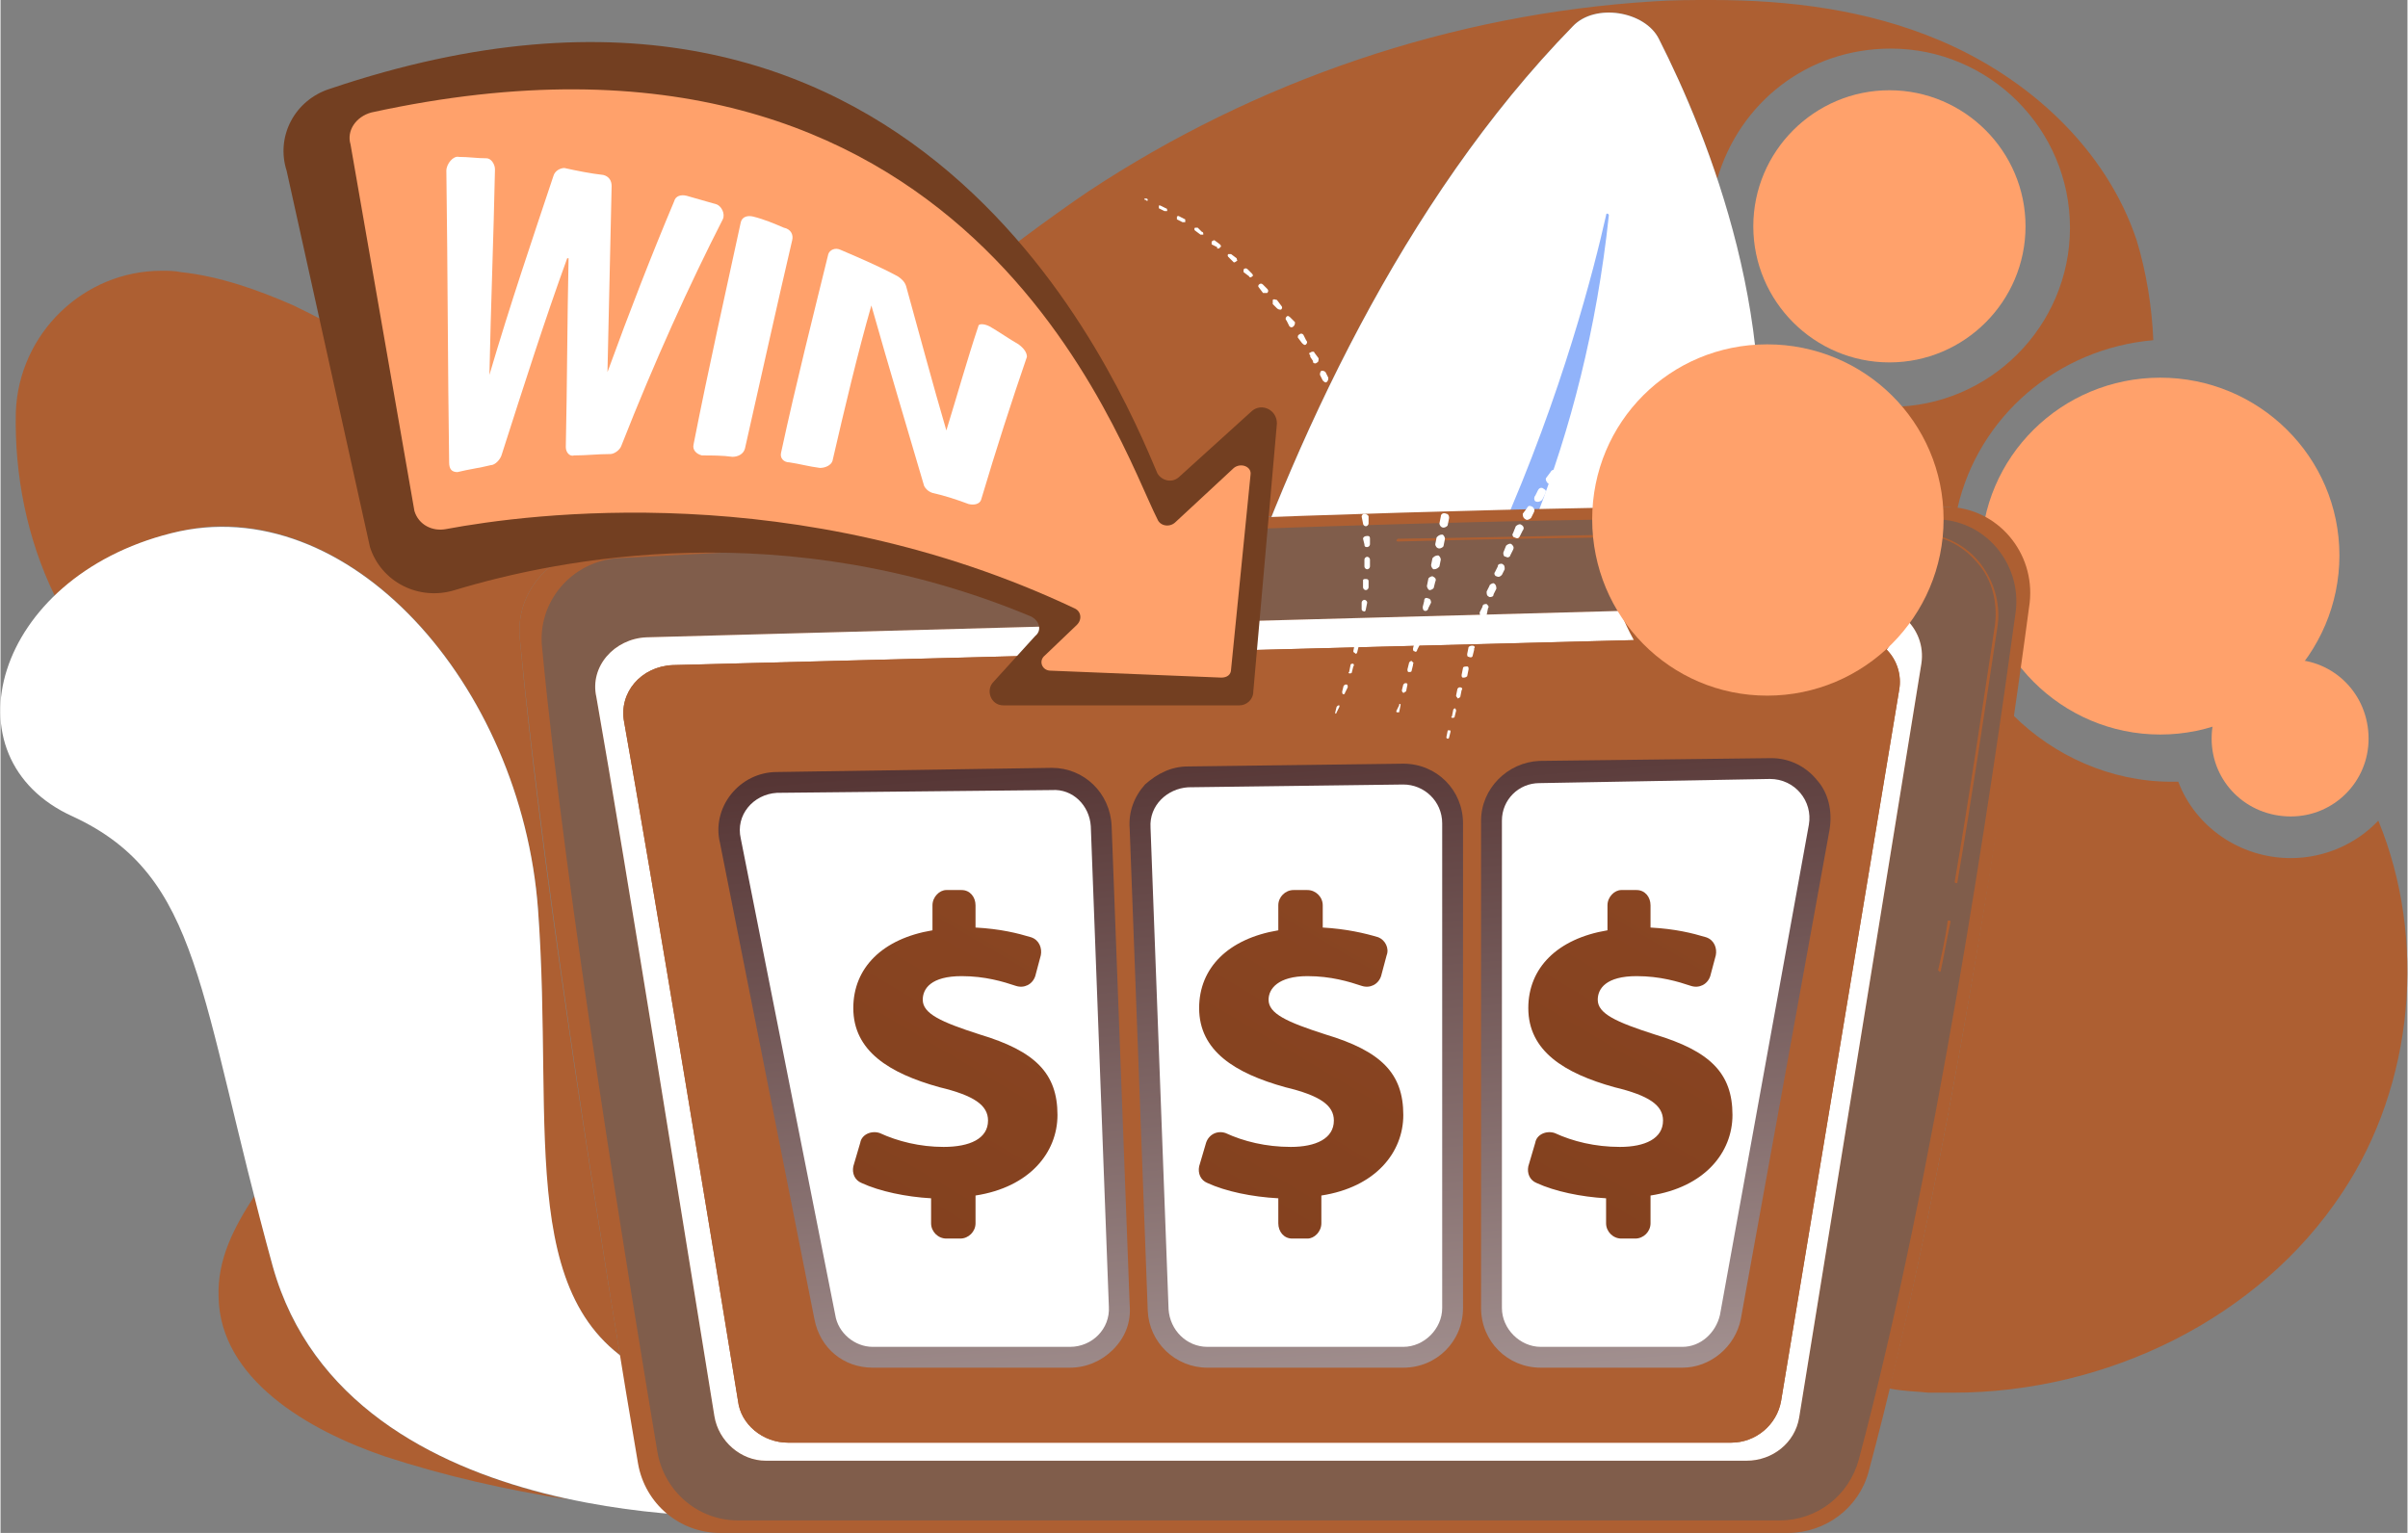 <?xml version="1.0" encoding="UTF-8"?>
<!DOCTYPE svg PUBLIC "-//W3C//DTD SVG 1.1//EN" "http://www.w3.org/Graphics/SVG/1.1/DTD/svg11.dtd">
<!-- Creator: CorelDRAW -->
<svg xmlns="http://www.w3.org/2000/svg" xml:space="preserve" width="680px" height="433px" version="1.1" style="shape-rendering:geometricPrecision; text-rendering:geometricPrecision; image-rendering:optimizeQuality; fill-rule:evenodd; clip-rule:evenodd"
viewBox="0 0 17.33 11.04"
 xmlns:xlink="http://www.w3.org/1999/xlink">
 <rect x="0" y="0" width="17.33" height="11.04" fill="#808080" stroke="none"/>
 <defs>
  <style type="text/css">
   <![CDATA[
    .fil13 {fill:#733F21}
    .fil5 {fill:#805D4B}
    .fil0 {fill:#AD5F32}
    .fil14 {fill:#FFA16B}
    .fil2 {fill:#91B3FA;fill-rule:nonzero}
    .fil4 {fill:#AD5F32;fill-rule:nonzero}
    .fil3 {fill:#FFA16B;fill-rule:nonzero}
    .fil1 {fill:white;fill-rule:nonzero}
    .fil7 {fill:url(#id0)}
    .fil8 {fill:url(#id1)}
    .fil6 {fill:url(#id2)}
    .fil9 {fill:url(#id3)}
    .fil15 {fill:url(#id4)}
    .fil16 {fill:url(#id5)}
    .fil11 {fill:url(#id6)}
    .fil10 {fill:url(#id7)}
    .fil12 {fill:url(#id8)}
    .fil17 {fill:url(#id9)}
   ]]>
  </style>
  <linearGradient id="id0" gradientUnits="userSpaceOnUse" x1="9.19" y1="5.08" x2="10.05" y2="15.82">
   <stop offset="0" style="stop-opacity:1; stop-color:#523130"/>
   <stop offset="1" style="stop-opacity:1; stop-color:white"/>
  </linearGradient>
  <linearGradient id="id1" gradientUnits="userSpaceOnUse" xlink:href="#id0" x1="11.69" y1="4.88" x2="12.55" y2="15.62">
  </linearGradient>
  <linearGradient id="id2" gradientUnits="userSpaceOnUse" x1="10.19" y1="3.28" x2="7.56" y2="10.48">
   <stop offset="0" style="stop-opacity:1; stop-color:white"/>
   <stop offset="1" style="stop-opacity:1; stop-color:white"/>
  </linearGradient>
  <linearGradient id="id3" gradientUnits="userSpaceOnUse" xlink:href="#id0" x1="6.54" y1="5.3" x2="7.4" y2="16.04">
  </linearGradient>
  <linearGradient id="id4" gradientUnits="userSpaceOnUse" x1="9.35" y1="-11.17" x2="8.36" y2="-8.76">
   <stop offset="0" style="stop-opacity:1; stop-color:#09005D"/>
   <stop offset="1" style="stop-opacity:1; stop-color:white"/>
  </linearGradient>
  <linearGradient id="id5" gradientUnits="userSpaceOnUse" xlink:href="#id4" x1="10.65" y1="-10.65" x2="9.68" y2="-8.25">
  </linearGradient>
  <linearGradient id="id6" gradientUnits="userSpaceOnUse" x1="10.55" y1="5.66" x2="6.31" y2="12.81">
   <stop offset="0" style="stop-opacity:1; stop-color:#8C4724"/>
   <stop offset="1" style="stop-opacity:1; stop-color:#783917"/>
  </linearGradient>
  <linearGradient id="id7" gradientUnits="userSpaceOnUse" xlink:href="#id6" x1="8.06" y1="5.66" x2="3.82" y2="12.81">
  </linearGradient>
  <linearGradient id="id8" gradientUnits="userSpaceOnUse" xlink:href="#id6" x1="12.92" y1="5.66" x2="8.68" y2="12.81">
  </linearGradient>
  <linearGradient id="id9" gradientUnits="userSpaceOnUse" xlink:href="#id4" x1="11.84" y1="-10.23" x2="10.86" y2="-7.84">
  </linearGradient>
 </defs>
 <g id="Layer_x0020_1">
  <path class="fil0" d="M4.09 10.8c-0.45,-0.07 -0.89,-0.17 -1.32,-0.31 -0.56,-0.19 -1.19,-0.56 -1.2,-1.15 -0.01,-0.27 0.11,-0.5 0.26,-0.73 0.04,0.16 0.08,0.33 0.13,0.51 0.29,1.05 1.28,1.49 2.13,1.68zm9.97 -0.77c-0.06,0 -0.12,0 -0.18,0 -0.09,-0.01 -0.18,-0.01 -0.28,-0.03 0.4,-1.63 0.71,-3.56 0.89,-4.85 0.29,0.29 0.7,0.48 1.14,0.48 0.02,0 0.03,0 0.05,0 0.12,0.32 0.44,0.55 0.81,0.55 0.24,0 0.47,-0.1 0.63,-0.27 0.35,0.85 0.26,1.9 -0.26,2.68 -0.6,0.91 -1.7,1.44 -2.8,1.44zm-9.6 -0.27c-0.72,-0.55 -0.49,-1.76 -0.59,-3.21 -0.11,-1.47 -1.14,-2.76 -2.28,-2.76 -0.12,0 -0.24,0.02 -0.36,0.05 -0.35,0.09 -0.63,0.25 -0.84,0.45 -0.2,-0.41 -0.29,-0.87 -0.28,-1.32 0.02,-0.57 0.49,-1.02 1.05,-1.02 0.05,0 0.09,0 0.14,0.01 0.28,0.03 0.56,0.13 0.81,0.24 0.65,0.31 1.23,0.77 1.94,0.89 0.12,0.02 0.24,0.03 0.37,0.03 0.58,0 1.16,-0.22 1.66,-0.51 0.62,-0.36 1.16,-0.83 1.75,-1.23 1.21,-0.8 2.62,-1.28 4.07,-1.37 0.14,-0.01 0.28,-0.01 0.42,-0.01 0.56,0 1.12,0.07 1.64,0.29 0.64,0.27 1.2,0.78 1.42,1.44 0.07,0.23 0.11,0.48 0.12,0.72 -0.69,0.06 -1.26,0.55 -1.41,1.21 -0.03,0 -0.05,-0.01 -0.07,-0.01 -0.1,0 -0.2,0 -0.31,0 -0.16,-0.41 -0.55,-0.7 -1.02,-0.7 -0.01,0 -0.02,0 -0.02,0 -0.01,-0.16 -0.02,-0.31 -0.03,-0.46 0.23,0.27 0.58,0.44 0.97,0.44 0.71,0 1.29,-0.58 1.29,-1.29 0,-0.71 -0.58,-1.29 -1.29,-1.29 -0.6,0 -1.09,0.39 -1.25,0.94 -0.13,-0.41 -0.29,-0.75 -0.42,-1.01 -0.06,-0.12 -0.21,-0.19 -0.36,-0.19 -0.1,0 -0.2,0.03 -0.26,0.1 -0.98,1 -1.68,2.32 -2.17,3.53 -2.02,0.07 -3.91,0.18 -4.85,0.23 -0.34,0.02 -0.6,0.32 -0.56,0.66 0.14,1.52 0.49,3.75 0.72,5.15l0 0z"/>
  <path class="fil1" d="M5.46 10.92c0,0 -2.95,0.16 -3.5,-1.8 -0.54,-1.96 -0.51,-2.81 -1.44,-3.24 -0.93,-0.42 -0.57,-1.72 0.71,-2.04 1.27,-0.32 2.52,1.09 2.64,2.71 0.12,1.63 -0.19,2.94 0.89,3.38 1.08,0.44 -0.12,-0.41 -0.39,-1.27 -0.26,-0.87 -0.52,-2.16 0.36,-2.82 0.88,-0.66 0.99,0.67 1.14,2.02 0.15,1.36 0.62,2.19 0.62,2.19l-1.03 0.87z"/>
  <path class="fil1" d="M8.15 7.2c0,0 0.71,-4.49 3.17,-7.01 0.16,-0.17 0.52,-0.11 0.62,0.09 0.71,1.4 2.29,5.66 -3.79,6.92z"/>
  <path class="fil2" d="M8.68 6.89c-0.02,0.01 0.01,0.03 0.02,0.02 0.53,-0.35 2.53,-2.07 2.88,-5.36 0,-0.01 -0.02,-0.02 -0.02,0 -0.17,0.76 -0.91,3.59 -2.88,5.34z"/>
  <path class="fil3" d="M16.84 4c0,0.71 -0.58,1.29 -1.29,1.29 -0.71,0 -1.29,-0.58 -1.29,-1.29 0,-0.71 0.58,-1.28 1.29,-1.28 0.71,0 1.29,0.57 1.29,1.28z"/>
  <path class="fil4" d="M4.3 3.95c1.74,-0.1 6.72,-0.36 9.72,-0.3 0.36,0.01 0.63,0.33 0.59,0.69 -0.17,1.28 -0.59,4.14 -1.16,6.26 -0.07,0.26 -0.31,0.44 -0.58,0.44l-7.69 0c-0.29,0 -0.54,-0.21 -0.59,-0.5 -0.2,-1.17 -0.67,-4.08 -0.85,-5.93 -0.04,-0.34 0.22,-0.64 0.56,-0.66z"/>
  <path class="fil5" d="M12.81 10.95l-7.5 0c-0.29,0 -0.53,-0.21 -0.58,-0.49 -0.19,-1.14 -0.66,-3.99 -0.83,-5.79 -0.04,-0.33 0.21,-0.63 0.55,-0.65 1.3,-0.07 4.47,-0.24 7.19,-0.28 -0.01,0.04 -0.02,0.07 -0.02,0.11 -0.85,0.02 -1.55,0.03 -1.56,0.03 0,0 -0.01,0.01 -0.01,0.01 0,0.01 0.01,0.01 0.01,0.01 0,0 0,0 0,0 0.01,0 0.71,-0.02 1.55,-0.03 0,0.05 -0.01,0.11 -0.01,0.17 0,0.13 0.02,0.25 0.06,0.36l-7.01 0.19c-0.23,0.01 -0.41,0.21 -0.36,0.43 0.2,1.13 0.69,4.2 0.85,5.18 0.03,0.18 0.19,0.32 0.37,0.32l7.06 0c0.19,0 0.35,-0.13 0.38,-0.31l0.88 -5.43c0.02,-0.13 -0.03,-0.25 -0.12,-0.33 0.05,-0.13 0.07,-0.27 0.07,-0.41 0,-0.06 0,-0.13 -0.01,-0.19 0.01,0 0.02,0 0.03,0 0.17,0 0.32,0.07 0.43,0.2 0.11,0.12 0.15,0.29 0.13,0.45 -0.08,0.53 -0.19,1.27 -0.29,1.85 0,0.01 0.01,0.01 0.01,0.01l0 0c0.01,0 0.01,0 0.01,-0.01 0.1,-0.58 0.21,-1.32 0.29,-1.85 0.02,-0.16 -0.03,-0.33 -0.14,-0.46 -0.11,-0.13 -0.27,-0.2 -0.44,-0.2 -0.01,0 -0.02,0 -0.03,0 -0.01,-0.04 -0.02,-0.07 -0.03,-0.11 0.07,0 0.13,0 0.19,0.01 0.36,0 0.62,0.32 0.58,0.66 -0.17,1.25 -0.58,4.05 -1.13,6.11 -0.07,0.26 -0.3,0.44 -0.57,0.44zm1.22 -4.32c0,0 -0.01,0 -0.01,0 -0.02,0.15 -0.05,0.27 -0.07,0.36 0,0 0.01,0 0.01,0.01l0 0c0.01,0 0.01,-0.01 0.01,-0.01 0.02,-0.09 0.04,-0.21 0.07,-0.35 0,-0.01 0,-0.01 -0.01,-0.01 0,0 0,0 0,0l0 0z"/>
  <path class="fil6" d="M5.51 10.52l7.06 0c0.19,0 0.35,-0.13 0.38,-0.31l0.88 -5.43c0.02,-0.13 -0.03,-0.25 -0.12,-0.33 -0.04,0.08 -0.08,0.16 -0.13,0.23 0.07,0.07 0.11,0.18 0.09,0.29l-0.85 5.12c-0.03,0.17 -0.18,0.3 -0.36,0.3l-6.79 0c-0.18,0 -0.34,-0.13 -0.36,-0.3 -0.15,-0.93 -0.63,-3.83 -0.82,-4.89 -0.04,-0.21 0.12,-0.4 0.35,-0.41l6.92 -0.18c-0.04,-0.07 -0.07,-0.14 -0.1,-0.21l-7.01 0.19c-0.23,0.01 -0.41,0.21 -0.36,0.43 0.2,1.13 0.69,4.2 0.85,5.18 0.03,0.18 0.19,0.32 0.37,0.32z"/>
  <path class="fil4" d="M4.49 5.2c0.19,1.06 0.67,3.96 0.82,4.89 0.02,0.17 0.18,0.3 0.36,0.3l6.79 0c0.18,0 0.33,-0.13 0.36,-0.3l0.85 -5.12c0.04,-0.22 -0.14,-0.41 -0.37,-0.4l-8.46 0.22c-0.23,0.01 -0.39,0.2 -0.35,0.41z"/>
  <path class="fil7" d="M8.69 9.85l1.41 0c0.24,0 0.43,-0.19 0.43,-0.43l0 -3.49c0,-0.24 -0.19,-0.43 -0.43,-0.43l-1.55 0.02c-0.12,0 -0.22,0.05 -0.31,0.13 -0.08,0.09 -0.12,0.2 -0.11,0.32l0.13 3.47c0.01,0.23 0.2,0.41 0.43,0.41z"/>
  <path class="fil1" d="M10.38 9.42l0 -3.49c0,-0.16 -0.13,-0.28 -0.28,-0.28l-1.55 0.02c-0.15,0.01 -0.28,0.13 -0.27,0.29l0.13 3.47c0.01,0.15 0.13,0.27 0.28,0.27l1.41 0c0.15,0 0.28,-0.13 0.28,-0.28z"/>
  <path class="fil8" d="M11.09 9.85l1.02 0c0.2,0 0.38,-0.15 0.42,-0.35l0.64 -3.53c0.02,-0.13 -0.01,-0.26 -0.09,-0.35 -0.08,-0.1 -0.2,-0.16 -0.33,-0.16l-1.67 0.02c-0.23,0.01 -0.42,0.2 -0.42,0.43l0 3.51c0,0.24 0.19,0.43 0.43,0.43z"/>
  <path class="fil1" d="M10.81 5.91l0 3.51c0,0.15 0.13,0.28 0.28,0.28l1.02 0c0.13,0 0.24,-0.1 0.27,-0.23l0.64 -3.53c0.03,-0.17 -0.1,-0.33 -0.28,-0.33l-1.66 0.03c-0.15,0 -0.27,0.12 -0.27,0.27z"/>
  <path class="fil9" d="M6.28 9.85l1.42 0c0.12,0 0.23,-0.05 0.31,-0.13 0.09,-0.09 0.13,-0.2 0.12,-0.32l-0.13 -3.45c-0.01,-0.24 -0.2,-0.42 -0.43,-0.42l-1.98 0.03c-0.13,0 -0.25,0.06 -0.33,0.16 -0.08,0.1 -0.11,0.23 -0.08,0.35l0.68 3.43c0.04,0.21 0.21,0.35 0.42,0.35z"/>
  <path class="fil1" d="M7.57 5.69l-1.98 0.02c-0.17,0.01 -0.3,0.16 -0.26,0.33l0.68 3.43c0.02,0.13 0.14,0.23 0.27,0.23l1.42 0c0.16,0 0.29,-0.13 0.28,-0.29l-0.13 -3.46c-0.01,-0.15 -0.13,-0.27 -0.28,-0.26z"/>
  <path class="fil10" d="M6.92 6.41l-0.11 0c-0.05,0 -0.1,0.05 -0.1,0.11l0 0.18c-0.36,0.06 -0.57,0.27 -0.57,0.56 0,0.31 0.26,0.47 0.62,0.57 0.25,0.06 0.35,0.13 0.35,0.24 0,0.13 -0.13,0.19 -0.32,0.19 -0.17,0 -0.33,-0.04 -0.46,-0.1 -0.06,-0.02 -0.13,0.01 -0.14,0.07l-0.05 0.17c-0.01,0.05 0.01,0.1 0.06,0.12 0.13,0.06 0.32,0.1 0.5,0.11l0 0.18 0 0c0,0.06 0.05,0.11 0.11,0.11l0.1 0c0.06,0 0.11,-0.05 0.11,-0.11l0 -0.2c0.39,-0.06 0.59,-0.31 0.59,-0.58 0,-0.3 -0.16,-0.46 -0.56,-0.58 -0.28,-0.09 -0.41,-0.15 -0.41,-0.25 0,-0.08 0.06,-0.17 0.28,-0.17 0.17,0 0.3,0.04 0.39,0.07 0.06,0.02 0.12,-0.01 0.14,-0.07l0.04 -0.15c0.01,-0.05 -0.01,-0.11 -0.07,-0.13 -0.1,-0.03 -0.22,-0.06 -0.4,-0.07l0 -0.16c0,-0.06 -0.04,-0.11 -0.1,-0.11z"/>
  <path class="fil11" d="M9.41 6.41l-0.1 0c-0.06,0 -0.11,0.05 -0.11,0.11l0 0.18c-0.36,0.06 -0.57,0.27 -0.57,0.56 0,0.31 0.26,0.47 0.62,0.57 0.25,0.06 0.35,0.13 0.35,0.24 0,0.13 -0.13,0.19 -0.31,0.19 -0.18,0 -0.34,-0.04 -0.47,-0.1 -0.06,-0.02 -0.12,0.01 -0.14,0.07l-0.05 0.17c-0.01,0.05 0.01,0.1 0.06,0.12 0.13,0.06 0.32,0.1 0.51,0.11l0 0.18 0 0c0,0.06 0.04,0.11 0.1,0.11l0.11 0c0.05,0 0.1,-0.05 0.1,-0.11l0 -0.2c0.39,-0.06 0.59,-0.31 0.59,-0.58 0,-0.3 -0.16,-0.46 -0.56,-0.58 -0.28,-0.09 -0.41,-0.15 -0.41,-0.25 0,-0.08 0.07,-0.17 0.28,-0.17 0.17,0 0.3,0.04 0.39,0.07 0.06,0.02 0.12,-0.01 0.14,-0.07l0.04 -0.15c0.02,-0.05 -0.01,-0.11 -0.06,-0.13 -0.1,-0.03 -0.23,-0.06 -0.4,-0.07l0 -0.16c0,-0.06 -0.05,-0.11 -0.11,-0.11z"/>
  <path class="fil12" d="M11.78 6.41l-0.11 0c-0.05,0 -0.1,0.05 -0.1,0.11l0 0.18c-0.36,0.06 -0.57,0.27 -0.57,0.56 0,0.31 0.26,0.47 0.62,0.57 0.25,0.06 0.35,0.13 0.35,0.24 0,0.13 -0.13,0.19 -0.31,0.19 -0.18,0 -0.34,-0.04 -0.47,-0.1 -0.06,-0.02 -0.13,0.01 -0.14,0.07l-0.05 0.17c-0.01,0.05 0.01,0.1 0.06,0.12 0.13,0.06 0.32,0.1 0.5,0.11l0 0.18 0 0c0,0.06 0.05,0.11 0.11,0.11l0.1 0c0.06,0 0.11,-0.05 0.11,-0.11l0 -0.2c0.39,-0.06 0.59,-0.31 0.59,-0.58 0,-0.3 -0.16,-0.46 -0.56,-0.58 -0.28,-0.09 -0.41,-0.15 -0.41,-0.25 0,-0.08 0.06,-0.17 0.28,-0.17 0.17,0 0.3,0.04 0.39,0.07 0.06,0.02 0.12,-0.01 0.14,-0.07l0.04 -0.15c0.01,-0.05 -0.01,-0.11 -0.07,-0.13 -0.1,-0.03 -0.22,-0.06 -0.4,-0.07l0 -0.16c0,-0.06 -0.04,-0.11 -0.1,-0.11z"/>
  <path class="fil13" d="M2.06 1.23l0.6 2.71c0.08,0.25 0.35,0.39 0.61,0.31 0.76,-0.23 2.38,-0.55 4.15,0.19 0.06,0.03 0.08,0.1 0.03,0.14l-0.3 0.33c-0.06,0.06 -0.02,0.17 0.07,0.17l1.7 0c0.05,0 0.1,-0.04 0.1,-0.1l0.17 -1.93c0,-0.1 -0.11,-0.15 -0.18,-0.09l-0.53 0.48c-0.05,0.04 -0.12,0.02 -0.15,-0.03 -0.28,-0.66 -1.73,-4.2 -5.96,-2.77 -0.25,0.08 -0.39,0.34 -0.31,0.59l0 0z"/>
  <path class="fil14" d="M2.52 1.04l0.46 2.64c0.03,0.1 0.13,0.15 0.23,0.13 0.59,-0.11 2.53,-0.37 4.52,0.57 0.05,0.02 0.06,0.08 0.02,0.12l-0.23 0.22c-0.05,0.04 -0.02,0.11 0.04,0.11l1.23 0.05c0.04,0 0.07,-0.02 0.07,-0.06l0.14 -1.4c0.01,-0.06 -0.07,-0.09 -0.12,-0.05l-0.42 0.39c-0.04,0.04 -0.11,0.03 -0.13,-0.02 -0.28,-0.55 -1.36,-3.87 -5.66,-2.93 -0.11,0.03 -0.18,0.13 -0.15,0.23l0 0z"/>
  <path class="fil15" d="M4.39 3.27c-0.09,0 -0.17,0.01 -0.26,0.01 -0.03,0.01 -0.06,-0.02 -0.06,-0.06 0.01,-0.46 0.01,-0.91 0.02,-1.36 -0.01,0 -0.01,0 -0.01,0 -0.16,0.44 -0.31,0.91 -0.47,1.41 -0.01,0.04 -0.05,0.08 -0.08,0.08 -0.08,0.02 -0.16,0.03 -0.24,0.05 -0.04,0 -0.06,-0.02 -0.06,-0.07 -0.01,-0.69 -0.01,-1.39 -0.02,-2.1 0,-0.05 0.05,-0.11 0.09,-0.1 0.07,0 0.13,0.01 0.2,0.01 0.03,0 0.06,0.04 0.06,0.08 -0.01,0.49 -0.03,0.99 -0.04,1.48 0,0 0,0 0,0 0.15,-0.51 0.31,-0.98 0.46,-1.43 0.01,-0.04 0.05,-0.06 0.08,-0.06 0.09,0.02 0.19,0.04 0.28,0.05 0.04,0.01 0.06,0.04 0.06,0.08 -0.01,0.45 -0.02,0.89 -0.03,1.34 0,0 0,0 0,0 0.16,-0.44 0.32,-0.85 0.48,-1.23 0.01,-0.04 0.05,-0.05 0.09,-0.04 0.07,0.02 0.14,0.04 0.21,0.06 0.04,0.01 0.07,0.07 0.05,0.11 -0.24,0.47 -0.49,1.02 -0.73,1.63 -0.01,0.03 -0.05,0.06 -0.08,0.06l0 0z"/>
  <path class="fil16" d="M4.99 3.2c0.11,-0.56 0.23,-1.09 0.34,-1.6 0.01,-0.04 0.05,-0.05 0.09,-0.04 0.08,0.02 0.15,0.05 0.22,0.08 0.05,0.01 0.07,0.05 0.06,0.09 -0.11,0.47 -0.22,0.97 -0.34,1.5 -0.01,0.04 -0.05,0.06 -0.09,0.06 -0.07,-0.01 -0.15,-0.01 -0.22,-0.01 -0.04,-0.01 -0.07,-0.04 -0.06,-0.08l0 0z"/>
  <path class="fil17" d="M6.46 1.99c0.03,0.02 0.05,0.04 0.06,0.07 0.1,0.36 0.19,0.7 0.29,1.04 0,0 0,0 0,0 0.08,-0.26 0.15,-0.51 0.23,-0.75 0,-0.02 0.04,-0.02 0.08,0 0.07,0.04 0.14,0.09 0.21,0.13 0.04,0.03 0.06,0.06 0.06,0.09 -0.11,0.32 -0.22,0.66 -0.33,1.03 -0.01,0.03 -0.05,0.04 -0.09,0.03 -0.08,-0.03 -0.17,-0.06 -0.26,-0.08 -0.03,-0.01 -0.05,-0.03 -0.06,-0.05 -0.12,-0.41 -0.25,-0.84 -0.38,-1.3 0,0 0,0 0,0 -0.1,0.35 -0.19,0.73 -0.28,1.12 -0.01,0.03 -0.05,0.05 -0.09,0.05 -0.08,-0.01 -0.15,-0.03 -0.22,-0.04 -0.04,0 -0.07,-0.03 -0.06,-0.07 0.11,-0.51 0.23,-0.98 0.34,-1.43 0.01,-0.03 0.05,-0.05 0.09,-0.03 0.14,0.06 0.28,0.12 0.41,0.19l0 0z"/>
  <path class="fil1" d="M9.61 5.13l0.01 -0.04 0 0c0.01,-0.01 0.01,-0.01 0.02,-0.01 0,0 0,0.01 0,0.01l0 0 -0.02 0.04c0,0.01 -0.01,0.01 -0.01,0.01 0,0 0,-0.01 0,-0.01l0 0z"/>
  <path class="fil1" d="M9.66 4.98l0.01 -0.04 0 0c0.01,-0.01 0.01,-0.01 0.02,-0.01 0.01,0 0.01,0.01 0.01,0.02l0 0 -0.02 0.04c0,0.01 -0.01,0.01 -0.01,0.01 -0.01,0 -0.01,-0.01 -0.01,-0.02l0 0z"/>
  <path class="fil1" d="M9.71 4.84l0.01 -0.05 0 0c0,-0.01 0.01,-0.01 0.02,-0.01 0,0 0.01,0.01 0,0.02l0 0 -0.01 0.04c0,0.01 -0.01,0.01 -0.02,0.01 0,0 -0.01,-0.01 0,-0.01l0 0z"/>
  <path class="fil1" d="M9.74 4.69l0.01 -0.05 0 0c0.01,-0.01 0.01,-0.01 0.02,-0.01 0.01,0 0.02,0.01 0.01,0.02l0 0 -0.01 0.04c0,0.01 -0.01,0.02 -0.01,0.02 -0.01,-0.01 -0.02,-0.01 -0.02,-0.02l0 0z"/>
  <path class="fil1" d="M9.77 4.54l0.01 -0.05 0 0c0,-0.01 0.01,-0.01 0.02,-0.01 0.01,0 0.02,0.01 0.02,0.02l0 0 -0.01 0.04c0,0.01 -0.01,0.02 -0.02,0.02 -0.01,-0.01 -0.02,-0.01 -0.02,-0.02l0 0z"/>
  <path class="fil1" d="M9.8 4.38l0 -0.04 0 0c0,-0.01 0.01,-0.02 0.02,-0.02 0.01,0 0.02,0.01 0.02,0.02l0 0 -0.01 0.05c0,0.01 -0.01,0.02 -0.02,0.01 -0.01,0 -0.01,-0.01 -0.01,-0.02l0 0z"/>
  <path class="fil1" d="M9.81 4.23l0 -0.04 0 -0.01c0,-0.01 0.01,-0.01 0.02,-0.01 0.02,0 0.02,0.01 0.02,0.02l0 0 0 0.04c0,0.01 -0.01,0.02 -0.02,0.02 -0.01,0 -0.02,-0.01 -0.02,-0.02l0 0z"/>
  <path class="fil1" d="M9.82 4.08l0 -0.05 0 0c0,-0.01 0.01,-0.02 0.02,-0.02 0.01,0 0.02,0.01 0.02,0.02l0 0 0 0.05c0,0.01 -0.01,0.02 -0.02,0.02 -0.01,0 -0.02,-0.01 -0.02,-0.02l0 0z"/>
  <path class="fil1" d="M9.82 3.92l-0.01 -0.04 0 0c0,-0.01 0.01,-0.02 0.03,-0.02 0.01,0 0.02,0 0.02,0.02l0 0 0 0.04c0,0.01 -0.01,0.02 -0.02,0.02 -0.01,0 -0.02,0 -0.02,-0.02l0 0z"/>
  <path class="fil1" d="M9.81 3.77l-0.01 -0.05 0 0c0,-0.01 0.01,-0.02 0.02,-0.02 0.01,0 0.03,0.01 0.03,0.02l0 0 0 0.05c0,0.01 -0.01,0.02 -0.02,0.02 -0.01,0 -0.02,-0.01 -0.02,-0.02l0 0z"/>
  <path class="fil1" d="M9.79 3.62l-0.01 -0.05 0 0c0,-0.01 0.01,-0.02 0.02,-0.02 0.01,0 0.03,0 0.03,0.02l0 0 0 0.04c0.01,0.01 0,0.02 -0.01,0.03 -0.02,0 -0.03,-0.01 -0.03,-0.02l0 0z"/>
  <path class="fil1" d="M9.77 3.47l-0.01 -0.05 0 0c-0.01,-0.01 0,-0.02 0.01,-0.03 0.02,0 0.03,0.01 0.03,0.02l0 0 0.01 0.05c0,0.01 -0.01,0.02 -0.02,0.02 -0.01,0.01 -0.02,0 -0.02,-0.01l0 0z"/>
  <path class="fil1" d="M9.73 3.32l-0.01 -0.05 0 0c0,-0.01 0.01,-0.02 0.02,-0.03 0.01,0 0.02,0.01 0.02,0.02l0.02 0.05c0,0.01 -0.01,0.02 -0.02,0.02 -0.01,0.01 -0.02,0 -0.03,-0.01l0 0 0 0z"/>
  <path class="fil1" d="M9.69 3.17l-0.01 -0.05 0 0c-0.01,-0.01 0,-0.02 0.01,-0.02 0.01,-0.01 0.03,0 0.03,0.01l0.01 0.05c0.01,0.01 0,0.02 -0.01,0.02 -0.01,0.01 -0.02,0 -0.03,-0.01l0 0 0 0z"/>
  <path class="fil1" d="M9.64 3.02l-0.01 -0.04 0 0c-0.01,-0.01 0,-0.02 0.01,-0.03 0.01,0 0.02,0 0.03,0.01l0.01 0.05c0.01,0.01 0,0.02 -0.01,0.03 -0.01,0 -0.02,-0.01 -0.03,-0.02l0 0 0 0z"/>
  <path class="fil1" d="M9.59 2.88l-0.02 -0.04 0 0c-0.01,-0.01 0,-0.03 0.01,-0.03 0.01,-0.01 0.02,0 0.03,0.01l0.02 0.04c0,0.01 0,0.03 -0.02,0.03 -0.01,0.01 -0.02,0 -0.02,-0.01l0 0 0 0z"/>
  <path class="fil1" d="M9.52 2.74l-0.02 -0.04 0 0c0,-0.01 0,-0.02 0.01,-0.03 0.01,0 0.02,0 0.03,0.01l0.02 0.04c0,0.01 0,0.02 -0.01,0.03 -0.01,0.01 -0.02,0 -0.03,-0.01l0 0 0 0z"/>
  <path class="fil1" d="M9.45 2.6l-0.02 -0.03 0 -0.01c-0.01,-0.01 -0.01,-0.02 0,-0.02 0.01,-0.01 0.03,-0.01 0.03,0l0.03 0.04c0,0.01 0,0.03 -0.01,0.03 -0.01,0.01 -0.02,0.01 -0.03,0l0 0 0 -0.01z"/>
  <path class="fil1" d="M9.37 2.47l-0.03 -0.04 0 0c0,0 0,-0.02 0.01,-0.02 0.01,-0.01 0.02,-0.01 0.03,0l0.02 0.04c0.01,0.01 0.01,0.02 0,0.03 -0.01,0.01 -0.02,0 -0.03,-0.01l0 0 0 0z"/>
  <path class="fil1" d="M9.28 2.35l-0.02 -0.04 0 0c-0.01,-0.01 -0.01,-0.02 0,-0.03 0.01,-0.01 0.02,0 0.03,0.01l0.03 0.03c0,0.01 0,0.02 -0.01,0.03 -0.01,0.01 -0.02,0.01 -0.03,0l0 0 0 0z"/>
  <path class="fil1" d="M9.19 2.22l-0.03 -0.03 0 0c0,-0.01 0,-0.02 0,-0.03 0.01,-0.01 0.02,0 0.03,0l0.03 0.04c0.01,0.01 0.01,0.02 0,0.03 -0.01,0 -0.02,0 -0.03,-0.01l0 0 0 0z"/>
  <path class="fil1" d="M9.09 2.11l-0.03 -0.04 0 0c-0.01,-0.01 0,-0.02 0,-0.02 0.01,-0.01 0.02,-0.01 0.03,0l0.03 0.03c0.01,0.01 0.01,0.02 0,0.03 -0.01,0 -0.02,0 -0.03,0l0 0 0 0z"/>
  <path class="fil1" d="M8.99 1.99l-0.04 -0.03 0 0c0,-0.01 0,-0.02 0,-0.02 0.01,-0.01 0.02,-0.01 0.03,0l0.03 0.03c0.01,0.01 0.01,0.02 0,0.02 0,0.01 -0.02,0.01 -0.02,0l0 0 0 0z"/>
  <path class="fil1" d="M8.88 1.89l-0.04 -0.04 0 0c0,0 -0.01,-0.01 0,-0.02 0.01,0 0.02,0 0.02,0l0.04 0.03c0,0.01 0.01,0.02 0,0.02 -0.01,0.01 -0.02,0.01 -0.02,0.01l0 0 0 0z"/>
  <path class="fil1" d="M8.76 1.78l-0.04 -0.02 0 0c0,-0.01 0,-0.02 0,-0.02 0.01,-0.01 0.02,-0.01 0.02,-0.01l0.04 0.03c0.01,0.01 0.01,0.02 0,0.02 0,0.01 -0.01,0.01 -0.02,0.01l0 -0.01 0 0z"/>
  <path class="fil1" d="M8.64 1.69l-0.04 -0.03 0 0c0,0 -0.01,-0.01 0,-0.02 0,0 0.01,0 0.02,0l0.03 0.03c0.01,0 0.01,0.01 0.01,0.02 -0.01,0 -0.01,0 -0.02,0l0 0 0 0z"/>
  <path class="fil1" d="M8.51 1.6l-0.04 -0.02 0 0c0,-0.01 0,-0.01 0,-0.02 0,0 0.01,-0.01 0.02,0l0.04 0.02c0,0 0,0.01 0,0.02 0,0 -0.01,0 -0.02,0l0 0 0 0z"/>
  <path class="fil1" d="M8.38 1.52l-0.04 -0.02 0 0c0,-0.01 0,-0.01 0,-0.02 0,0 0.01,0 0.01,0l0.04 0.02c0.01,0 0.01,0.01 0.01,0.02 -0.01,0 -0.01,0 -0.02,0l0 0 0 0z"/>
  <path class="fil1" d="M8.25 1.44l-0.01 0c0,0 -0.01,-0.01 0,-0.01 0,0 0,0 0.01,0l0 0c0.01,0 0.01,0.01 0.01,0.01 0,0.01 -0.01,0.01 -0.01,0l0 0z"/>
  <path class="fil1" d="M10.05 5.12l0.02 -0.04c0,-0.01 0,-0.01 0.01,-0.01 0,0 0,0.01 0,0.01l0 0 -0.01 0.05c0,0 -0.01,0 -0.01,0 -0.01,0 -0.01,0 -0.01,-0.01z"/>
  <path class="fil1" d="M10.09 4.97l0.01 -0.04c0.01,-0.01 0.01,-0.01 0.02,-0.01 0.01,0 0.01,0.01 0.01,0.01l0 0 -0.01 0.05c-0.01,0 -0.01,0.01 -0.02,0.01 -0.01,-0.01 -0.01,-0.01 -0.01,-0.02z"/>
  <path class="fil1" d="M10.13 4.82l0.01 -0.04c0,-0.01 0.01,-0.02 0.02,-0.02 0.01,0.01 0.02,0.02 0.01,0.02l0 0.01 -0.01 0.04c0,0.01 -0.01,0.01 -0.02,0.01 -0.01,0 -0.01,-0.01 -0.01,-0.02z"/>
  <path class="fil1" d="M10.17 4.67l0.01 -0.04c0,-0.01 0.01,-0.02 0.02,-0.02 0.01,0 0.02,0.02 0.02,0.03l0 0 -0.02 0.04c0,0.01 -0.01,0.02 -0.02,0.01 -0.01,0 -0.01,-0.01 -0.01,-0.02z"/>
  <path class="fil1" d="M10.2 4.52l0.01 -0.04c0.01,-0.02 0.02,-0.02 0.03,-0.02 0.01,0 0.02,0.01 0.02,0.03l0 0 -0.01 0.04c-0.01,0.01 -0.02,0.02 -0.03,0.02 -0.01,-0.01 -0.02,-0.02 -0.02,-0.03z"/>
  <path class="fil1" d="M10.24 4.37l0.01 -0.04 0 0c0,-0.02 0.01,-0.03 0.03,-0.02 0.01,0 0.02,0.01 0.02,0.03l0 0 -0.02 0.04c0,0.01 -0.01,0.02 -0.02,0.02 -0.02,0 -0.02,-0.02 -0.02,-0.03l0 0z"/>
  <path class="fil1" d="M10.27 4.22l0.01 -0.05 0 0c0,-0.01 0.02,-0.02 0.03,-0.02 0.02,0.01 0.03,0.02 0.02,0.04l0 0 -0.01 0.04c0,0.01 -0.02,0.02 -0.03,0.02 -0.01,0 -0.02,-0.02 -0.02,-0.03l0 0z"/>
  <path class="fil1" d="M10.3 4.07l0.01 -0.05 0 0c0.01,-0.01 0.02,-0.02 0.04,-0.02 0.01,0 0.02,0.02 0.02,0.03l0 0 -0.01 0.05c-0.01,0.01 -0.02,0.02 -0.04,0.02 -0.01,0 -0.02,-0.02 -0.02,-0.03l0 0z"/>
  <path class="fil1" d="M10.33 3.92l0.01 -0.05 0 0c0.01,-0.01 0.02,-0.02 0.04,-0.02 0.01,0 0.02,0.02 0.02,0.03l0 0 -0.01 0.05c0,0.01 -0.02,0.02 -0.03,0.02 -0.02,0 -0.03,-0.02 -0.03,-0.03l0 0z"/>
  <path class="fil1" d="M10.36 3.77l0.01 -0.05 0 0c0,-0.02 0.02,-0.03 0.04,-0.02 0.01,0 0.02,0.01 0.02,0.03l0 0 -0.01 0.05c0,0.01 -0.02,0.02 -0.03,0.02 -0.02,0 -0.03,-0.02 -0.03,-0.03l0 0z"/>
  <path class="fil1" d="M10.39 3.61l0.01 -0.04 0 0c0,-0.02 0.02,-0.03 0.03,-0.03 0.02,0.01 0.03,0.02 0.03,0.04l0 0 -0.01 0.04c0,0.02 -0.02,0.03 -0.04,0.03 -0.01,0 -0.02,-0.02 -0.02,-0.04l0 0z"/>
  <path class="fil1" d="M10.42 3.46l0 -0.04 0 0c0.01,-0.02 0.02,-0.03 0.04,-0.03 0.02,0 0.03,0.02 0.02,0.04l0 0 0 0.04c-0.01,0.02 -0.02,0.03 -0.04,0.03 -0.02,-0.01 -0.03,-0.02 -0.02,-0.04l0 0z"/>
  <path class="fil1" d="M10.44 3.31l0.01 -0.05 0 0c0,-0.01 0.01,-0.03 0.03,-0.02 0.02,0 0.03,0.01 0.03,0.03l0 0 -0.01 0.05c0,0.01 -0.02,0.03 -0.03,0.02 -0.02,0 -0.03,-0.01 -0.03,-0.03l0 0z"/>
  <path class="fil1" d="M10.46 3.16l0.01 -0.05 0 0c0,-0.02 0.02,-0.03 0.03,-0.03 0.02,0.01 0.03,0.02 0.03,0.04l-0.01 0.04c0,0.02 -0.01,0.03 -0.03,0.03 -0.02,0 -0.03,-0.02 -0.03,-0.03l0 0z"/>
  <path class="fil1" d="M10.48 3l0.01 -0.04 0 0c0,-0.02 0.02,-0.03 0.03,-0.03 0.02,0 0.03,0.02 0.03,0.03l-0.01 0.05c0,0.02 -0.01,0.03 -0.03,0.03 -0.02,0 -0.03,-0.02 -0.03,-0.04l0 0z"/>
  <path class="fil1" d="M10.5 2.85l0.01 -0.05 0 0c0,-0.01 0.02,-0.03 0.03,-0.02 0.02,0 0.03,0.01 0.03,0.03l-0.01 0.05c0,0.01 -0.01,0.03 -0.03,0.02 -0.02,0 -0.03,-0.01 -0.03,-0.03l0 0 0 0z"/>
  <path class="fil1" d="M10.52 2.7l0.01 -0.05 0 0c0,-0.02 0.01,-0.03 0.03,-0.03 0.02,0.01 0.03,0.02 0.03,0.04l-0.01 0.04c0,0.02 -0.02,0.03 -0.03,0.03 -0.02,0 -0.03,-0.02 -0.03,-0.03l0 0 0 0z"/>
  <path class="fil1" d="M10.54 2.54l0 -0.04 0 0c0,-0.02 0.02,-0.03 0.03,-0.03 0.02,0 0.03,0.02 0.03,0.03l0 0.05c-0.01,0.01 -0.02,0.03 -0.04,0.02 -0.01,0 -0.02,-0.01 -0.02,-0.03l0 0 0 0z"/>
  <path class="fil1" d="M10.55 2.39l0.01 -0.05 0 0c0,-0.01 0.01,-0.02 0.03,-0.02 0.01,0 0.02,0.01 0.02,0.03l0 0.04c0,0.02 -0.02,0.03 -0.03,0.03 -0.02,0 -0.03,-0.02 -0.03,-0.03l0 0 0 0z"/>
  <path class="fil1" d="M10.57 2.23l0 -0.04 0 0c0,-0.02 0.02,-0.03 0.03,-0.02 0.01,0 0.02,0.01 0.02,0.02l0 0.05c0,0.01 -0.01,0.02 -0.03,0.02 -0.01,0 -0.02,-0.01 -0.02,-0.02l0 -0.01z"/>
  <path class="fil1" d="M10.58 2.08l0 -0.05 0 0c0,-0.01 0.02,-0.02 0.03,-0.02 0.01,0 0.02,0.01 0.02,0.03l0 0.04c0,0.02 -0.01,0.03 -0.03,0.03 -0.01,0 -0.02,-0.02 -0.02,-0.03l0 0 0 0z"/>
  <path class="fil1" d="M10.59 1.93l0 -0.05c0,-0.01 0.01,-0.02 0.03,-0.02 0.01,0 0.02,0.01 0.02,0.02l0 0.05c-0.01,0.01 -0.02,0.02 -0.03,0.02 -0.01,0 -0.02,-0.01 -0.02,-0.02l0 0z"/>
  <path class="fil1" d="M10.6 1.77l0 -0.04c0,-0.01 0.01,-0.02 0.02,-0.02 0.01,0 0.02,0.01 0.02,0.02l0 0.04c0,0.02 -0.01,0.02 -0.02,0.02 -0.01,0 -0.02,-0.01 -0.02,-0.02l0 0z"/>
  <path class="fil1" d="M10.61 1.62l0 -0.05c0,-0.01 0.01,-0.01 0.02,-0.01 0.01,0 0.01,0 0.01,0.01l0 0.05c0,0.01 0,0.02 -0.01,0.02 -0.01,0 -0.02,-0.01 -0.02,-0.02l0 0z"/>
  <path class="fil1" d="M10.61 1.46l0.01 -0.04c0,-0.01 0,-0.02 0.01,-0.02 0.01,0 0.01,0.01 0.01,0.02l0 0.04c0,0.01 0,0.02 -0.01,0.02 -0.01,0 -0.02,-0.01 -0.02,-0.02l0 0z"/>
  <path class="fil1" d="M10.62 1.31l0 -0.05c0,0 0.01,-0.01 0.01,-0.01 0.01,0 0.01,0.01 0.01,0.01l0 0.05c0,0.01 0,0.01 -0.01,0.01 0,0 -0.01,0 -0.01,-0.01l0 0z"/>
  <path class="fil1" d="M10.41 5.31l0.01 -0.05c0,0 0.01,0 0.01,0 0.01,0 0.01,0 0.01,0.01l0 0 -0.01 0.04c0,0.01 -0.01,0.01 -0.01,0.01 -0.01,0 -0.01,-0.01 -0.01,-0.01z"/>
  <path class="fil1" d="M10.45 5.16l0.01 -0.05c0,0 0.01,-0.01 0.01,-0.01 0.01,0.01 0.01,0.01 0.01,0.02l0 0 -0.01 0.04c0,0.01 -0.01,0.01 -0.02,0.01 0,0 -0.01,-0.01 0,-0.01z"/>
  <path class="fil1" d="M10.48 5.01l0.01 -0.05c0.01,-0.01 0.01,-0.01 0.02,-0.01 0.01,0 0.02,0.01 0.01,0.02l0 0 -0.01 0.05c0,0 -0.01,0.01 -0.02,0.01 0,-0.01 -0.01,-0.01 -0.01,-0.02z"/>
  <path class="fil1" d="M10.52 4.86l0.01 -0.05c0,-0.01 0.02,-0.01 0.03,-0.01 0.01,0 0.01,0.01 0.01,0.02l0 0 0 0 -0.01 0.05c-0.01,0.01 -0.02,0.01 -0.03,0.01 -0.01,0 -0.01,-0.01 -0.01,-0.02z"/>
  <path class="fil1" d="M10.56 4.71l0.01 -0.05c0.01,-0.01 0.02,-0.01 0.03,-0.01 0.01,0 0.02,0.01 0.01,0.02l0 0.01 0 0 -0.01 0.04 0 0c0,0.01 -0.01,0.02 -0.03,0.01 -0.01,0 -0.01,-0.01 -0.01,-0.02z"/>
  <path class="fil1" d="M10.6 4.56l0.02 -0.05c0,-0.01 0.02,-0.01 0.03,-0.01 0.01,0 0.02,0.02 0.01,0.03l0 0 0 0 -0.01 0.04 0 0c-0.01,0.01 -0.02,0.02 -0.03,0.02 -0.01,-0.01 -0.02,-0.02 -0.02,-0.03z"/>
  <path class="fil1" d="M10.65 4.41l0.02 -0.04c0,-0.02 0.02,-0.02 0.03,-0.02 0.01,0.01 0.02,0.02 0.01,0.03l0 0 0 0 -0.01 0.05 0 0c-0.01,0.01 -0.02,0.02 -0.03,0.01 -0.02,0 -0.02,-0.02 -0.02,-0.03z"/>
  <path class="fil1" d="M10.7 4.26l0.02 -0.04c0,-0.01 0.02,-0.02 0.03,-0.02 0.02,0.01 0.02,0.03 0.02,0.04l0 0 0 0 -0.02 0.04 0 0c0,0.02 -0.02,0.02 -0.03,0.02 -0.02,-0.01 -0.02,-0.02 -0.02,-0.04z"/>
  <path class="fil1" d="M10.76 4.12l0.02 -0.04c0,-0.02 0.02,-0.02 0.03,-0.02 0.02,0.01 0.02,0.02 0.02,0.04l0 0 0 0 -0.02 0.04 0 0c-0.01,0.01 -0.02,0.02 -0.04,0.01 -0.01,0 -0.02,-0.02 -0.01,-0.03z"/>
  <path class="fil1" d="M10.82 3.98l0.02 -0.05c0.01,-0.01 0.03,-0.02 0.04,-0.01 0.01,0.01 0.02,0.02 0.01,0.04l0 0 0 0 -0.02 0.04 0 0c0,0.01 -0.02,0.02 -0.03,0.01 -0.02,0 -0.02,-0.02 -0.02,-0.03z"/>
  <path class="fil1" d="M10.89 3.84l0.02 -0.05c0.01,-0.01 0.03,-0.02 0.04,-0.01 0.02,0.01 0.02,0.03 0.01,0.04l0 0 0 0 -0.02 0.04 0 0c-0.01,0.02 -0.02,0.02 -0.04,0.01 -0.01,0 -0.02,-0.02 -0.01,-0.03z"/>
  <path class="fil1" d="M10.96 3.7l0.03 -0.04c0.01,-0.02 0.02,-0.02 0.04,-0.01 0.01,0.01 0.02,0.02 0.01,0.04l0 0 0 0 -0.02 0.04 0 0c-0.01,0.01 -0.03,0.02 -0.04,0.01 -0.02,-0.01 -0.02,-0.03 -0.02,-0.04z"/>
  <path class="fil1" d="M11.05 3.57l0.02 -0.04c0.01,-0.02 0.03,-0.02 0.04,-0.01 0.02,0.01 0.02,0.02 0.01,0.04l0 0 0 0 -0.02 0.04 0 0c-0.01,0.01 -0.03,0.02 -0.05,0.01 -0.01,-0.01 -0.01,-0.03 0,-0.04z"/>
  <path class="fil1" d="M11.13 3.44l0.03 -0.04c0.01,-0.02 0.03,-0.02 0.04,-0.01 0.01,0.01 0.02,0.03 0.01,0.04l0 0 -0.03 0.04 0 0c-0.01,0.01 -0.03,0.02 -0.04,0.01 -0.01,-0.01 -0.02,-0.03 -0.01,-0.04l0 0z"/>
  <path class="fil1" d="M11.22 3.31l0.03 -0.04c0.01,-0.01 0.03,-0.01 0.04,0 0.01,0 0.02,0.02 0.01,0.04l0 0 -0.03 0.03 0 0c-0.01,0.02 -0.03,0.02 -0.04,0.01 -0.01,-0.01 -0.02,-0.03 -0.01,-0.04l0 0z"/>
  <path class="fil1" d="M11.32 3.18l0.03 -0.03c0.01,-0.01 0.02,-0.02 0.04,-0.01 0.01,0.01 0.01,0.03 0,0.04l0 0 -0.03 0.04 0 0c-0.01,0.01 -0.03,0.02 -0.04,0.01 -0.01,-0.01 -0.01,-0.03 0,-0.05l0 0z"/>
  <path class="fil1" d="M11.41 3.06l0.03 -0.03c0.01,-0.01 0.03,-0.02 0.05,-0.01 0.01,0.01 0.01,0.03 0,0.05l0 0 -0.03 0.03 0 0c-0.01,0.01 -0.03,0.02 -0.04,0 -0.01,-0.01 -0.02,-0.02 -0.01,-0.04l0 0z"/>
  <path class="fil1" d="M11.52 2.95l0.03 -0.04c0.01,-0.01 0.02,-0.01 0.04,0 0.01,0.01 0.01,0.03 0,0.04l0 0 -0.03 0.03 0 0c-0.01,0.01 -0.03,0.02 -0.04,0.01 -0.01,-0.01 -0.01,-0.03 0,-0.04l0 0z"/>
  <path class="fil1" d="M11.62 2.83l0.03 -0.03c0.01,-0.02 0.03,-0.02 0.04,-0.01 0.01,0.01 0.01,0.03 0,0.04l0 0 -0.03 0.04 0 0c-0.01,0.01 -0.03,0.01 -0.04,0 -0.01,-0.01 -0.01,-0.03 0,-0.04l0 0z"/>
  <path class="fil3" d="M13.99 3.74c0,0.7 -0.57,1.27 -1.27,1.27 -0.7,0 -1.26,-0.57 -1.26,-1.27 0,-0.7 0.56,-1.26 1.26,-1.26 0.7,0 1.27,0.56 1.27,1.26z"/>
  <path class="fil3" d="M17.05 5.32c0,0.31 -0.25,0.56 -0.56,0.56 -0.32,0 -0.57,-0.25 -0.57,-0.56 0,-0.32 0.25,-0.57 0.57,-0.57 0.31,0 0.56,0.25 0.56,0.57z"/>
  <path class="fil3" d="M14.58 1.63c0,0.54 -0.44,0.98 -0.98,0.98 -0.54,0 -0.98,-0.44 -0.98,-0.98 0,-0.54 0.44,-0.98 0.98,-0.98 0.54,0 0.98,0.44 0.98,0.98z"/>
 </g>
</svg>
